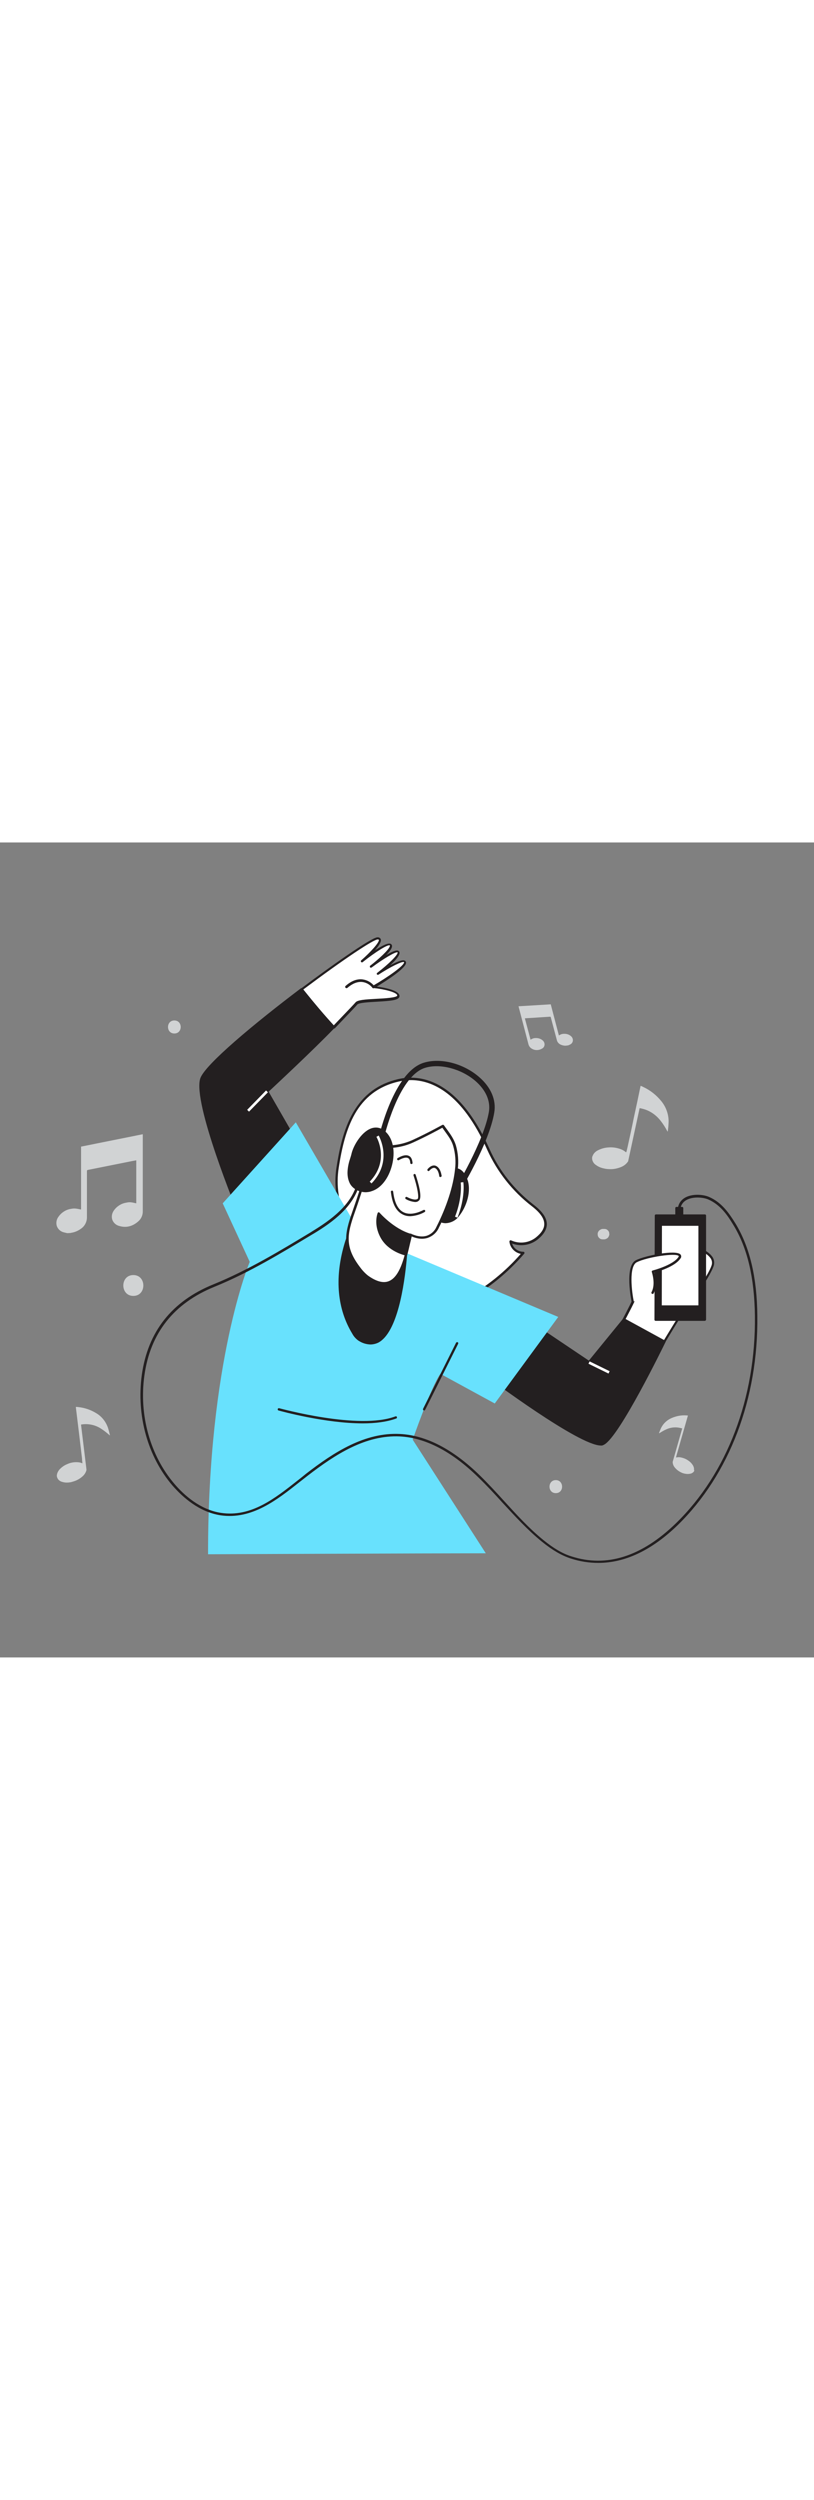 <svg version="1.1" id="Layer_1" xmlns="http://www.w3.org/2000/svg" xmlns:xlink="http://www.w3.org/1999/xlink" x="0px" y="0px" viewBox="0 0 500 500" style="width: 163px;" xml:space="preserve" data-imageid="music-21" imageName="Music" class="illustrations_image">
<rect x="0" y="0" width="500" height="500" fill="#808080" stroke="none"/>
<style type="text/css">
	.st0_music-21{fill:#FFFFFF;}
	.st1_music-21{fill:#231F20;}
	.st2_music-21{fill:#68E1FD;}
	.st3_music-21{fill:#D1D3D4;}
</style>
<g id="Character_music-21">
	<path class="st0_music-21" d="M248.7,73.5c-0.3-3.7-16.8,7.1-16.8,7.1s14-10.8,12.8-13.4s-17,9.1-17,9.1s14.4-11.1,12.2-13.5&#10;&#9;&#9;s-17.7,10.1-17.7,10.1s15.7-13.8,9.7-14.1c-2.7-0.2-23.8,14.2-46.6,31.4c6.3,7.9,12.8,15.7,19.7,23.2c7.3-7.6,13.1-13.6,13.9-14.6&#10;&#9;&#9;c2.4-3,25.7-1,25.8-4.7s-15.4-5.4-15.4-5.4S248.9,77.2,248.7,73.5z"/>
	<path class="st1_music-21" d="M205,114.1L205,114.1c-0.2,0-0.4-0.1-0.5-0.2c-6.1-6.7-12.4-14-19.8-23.2c-0.1-0.2-0.2-0.3-0.2-0.5&#10;&#9;&#9;c0-0.2,0.1-0.4,0.3-0.5c16.9-12.7,43.3-31.5,47-31.5h0.1c0.9-0.1,1.7,0.4,2,1.2c0.5,1.5-1.3,4.1-3.6,6.8c4.4-2.9,8.8-5.2,10.1-3.7&#10;&#9;&#9;c0.3,0.4,0.5,0.8,0.4,1.3c-0.1,1.3-1.6,3.3-3.6,5.3c3-1.8,5.8-3.1,7.1-2.8c0.4,0.1,0.8,0.4,1,0.8c0.8,1.7-2.2,5.1-5.7,8.3&#10;&#9;&#9;c3.8-2,7.6-3.7,9-2.9c0.5,0.2,0.8,0.7,0.8,1.2l0,0c0.2,3.4-12.5,11.4-17.9,14.7c5,0.7,14,2.4,13.9,5.9c-0.1,2.5-5.3,2.9-13.9,3.4&#10;&#9;&#9;c-5,0.3-11.2,0.6-12.1,1.8c-0.7,0.9-5.3,5.7-13.9,14.7C205.4,114,205.2,114.1,205,114.1z M186.3,90.2c6.9,8.6,12.9,15.7,18.7,22&#10;&#9;&#9;c10.1-10.5,12.8-13.4,13.3-14c1.2-1.6,5.8-1.9,13.2-2.3c4.4-0.2,12.4-0.7,12.5-2c0-1.9-7.6-3.9-14.7-4.6c-0.3,0-0.6-0.3-0.6-0.6&#10;&#9;&#9;c-0.1-0.3,0.1-0.6,0.4-0.8c9.5-5.5,19.2-12.4,19.1-14.4l0,0c0,0,0,0,0-0.1c-1-0.7-8.2,2.8-15.7,7.7c-0.3,0.2-0.8,0.1-1-0.2&#10;&#9;&#9;c-0.2-0.3-0.1-0.7,0.2-0.9c7.2-5.5,13.1-11.4,12.5-12.6c-1.1-0.5-8.4,3.7-15.9,9.3c-0.3,0.2-0.8,0.2-1-0.1c-0.2-0.3-0.2-0.8,0.1-1&#10;&#9;&#9;c4.6-3.5,11.9-10,12.1-12.2c0-0.1,0-0.2,0-0.2c-0.9-1-8.8,3.9-16.7,10.2c-0.3,0.3-0.8,0.2-1-0.1c-0.3-0.3-0.2-0.8,0.1-1&#10;&#9;&#9;c5.6-4.9,11.3-11.1,10.8-12.6c-0.1-0.1-0.4-0.2-0.7-0.2l0,0C229.6,59.4,211.7,71.2,186.3,90.2L186.3,90.2z"/>
	<path class="st1_music-21" d="M123.7,145c-4.7,14.9,23.7,83.5,23.7,83.5l35.3-43.5c-0.8-1.4-18.6-32.3-18.6-32.3s26.3-24.3,40.9-39.4&#10;&#9;&#9;c-6.9-7.5-13.4-15.3-19.7-23.2C157.1,111.3,126.3,136.8,123.7,145z"/>
	<path class="st1_music-21" d="M147.4,229.2h-0.1c-0.2,0-0.5-0.2-0.6-0.4c-1.2-2.8-28.5-69.1-23.7-84l0,0c2.7-8.4,33.7-34.1,61.8-55.3&#10;&#9;&#9;c0.3-0.2,0.7-0.2,1,0.1c0,0,0,0,0,0c7.3,9.2,13.6,16.5,19.7,23.2c0.3,0.3,0.3,0.7,0,1c-13.5,14-37.1,35.9-40.5,39.1&#10;&#9;&#9;c2.3,4,17.6,30.6,18.3,31.8c0.1,0.3,0.1,0.6-0.1,0.8L147.9,229C147.8,229.2,147.6,229.3,147.4,229.2z M185.1,91.1&#10;&#9;&#9;c-26.6,20-58.2,46.1-60.8,54.2l0,0c-4.3,13.4,19.6,73.1,23.2,81.9l34.2-42.2l-18.4-31.9c-0.2-0.3-0.1-0.6,0.1-0.9&#10;&#9;&#9;c0.3-0.2,25.9-24,40.4-38.9C198.1,106.9,192.1,99.8,185.1,91.1z M123.7,145L123.7,145z"/>
	<path class="st0_music-21" d="M207.3,216c2.9,19.9,16.1,36.9,30.6,52.2c8.6,9.2,19.3,18.5,31.8,17.9c6-0.3,11.7-2.9,17-5.8&#10;&#9;&#9;c13.2-7.3,25-17,34.8-28.4c-4,0-7.4-3-7.8-7c5.2,2.5,11.4,1.8,16-1.8c9.8-7.8,5-14.6-2.5-20.4c-11.7-9-21-20.8-27.1-34.2&#10;&#9;&#9;c-9.4-20.9-27.9-48.8-55.4-42.5c-26.4,6.1-33.6,29.8-37.2,53.4C206.6,204.8,206.6,210.4,207.3,216z"/>
	<path class="st1_music-21" d="M268.5,286.8c-12.4,0-22.7-9.1-31.2-18.1c-13.5-14.4-27.8-31.9-30.7-52.6c-0.8-5.6-0.8-11.3,0.1-16.9&#10;&#9;&#9;c1.6-10.1,4.1-23,10.2-33.5c6.3-10.9,15.3-17.6,27.6-20.5c12.5-2.9,36.5-1.2,56.2,42.9c6,13.4,15.3,25,26.9,34&#10;&#9;&#9;c5.6,4.3,8.2,8.1,8.3,12c0,3.3-1.9,6.5-5.8,9.6c-4.4,3.4-10.2,4.3-15.5,2.4c0.9,3,3.7,5,6.8,5c0.3,0,0.6,0.1,0.7,0.4&#10;&#9;&#9;c0.1,0.3,0.1,0.6-0.1,0.8c-9.9,11.5-21.7,21.2-35,28.6c-5,2.8-10.9,5.6-17.3,5.9L268.5,286.8z M252.3,145.8c-2.5,0-5,0.3-7.5,0.9&#10;&#9;&#9;c-26,6-33,28.9-36.7,52.7c-0.9,5.5-0.9,11-0.1,16.5l0,0c2.9,20.3,17,37.6,30.4,51.8c8.5,9.1,18.9,18.2,31.2,17.6&#10;&#9;&#9;c6.1-0.3,11.8-3.1,16.6-5.7c12.7-7.1,24.1-16.2,33.7-27.2c-3.7-0.7-6.6-3.8-7-7.5c0-0.3,0.1-0.5,0.3-0.7c0.2-0.1,0.5-0.2,0.7-0.1&#10;&#9;&#9;c5,2.3,10.8,1.7,15.2-1.7c3.5-2.8,5.3-5.6,5.2-8.4c0-3.3-2.5-6.9-7.7-10.9c-11.8-9.1-21.2-21-27.3-34.5&#10;&#9;&#9;C283.6,153.3,265.1,145.8,252.3,145.8L252.3,145.8z"/>
	<path class="st0_music-21" d="M390.1,278.6c-1.1,4.4-19.5,37.3-19.5,37.3l24,13c0,0,21.7-36.4,23.6-38.8s17.6-23.4,19.7-30.8&#10;&#9;&#9;s-13-12.8-19.2-12.2S391.2,274.1,390.1,278.6z"/>
	<path class="st1_music-21" d="M394.6,329.6c-0.1,0-0.2,0-0.4-0.1l-24-13c-0.2-0.1-0.3-0.3-0.4-0.4c-0.1-0.2,0-0.4,0.1-0.6&#10;&#9;&#9;c6.3-11.3,18.5-33.6,19.4-37.1l0,0c1.2-4.7,22.7-31.5,29.2-32.1c4.7-0.4,14.6,2.5,18.5,7.2c1.5,1.6,2,3.8,1.5,5.9&#10;&#9;&#9;c-2.3,8-19.7,30.8-19.9,31c-1.8,2.4-23.3,38.4-23.5,38.7C395,329.4,394.8,329.5,394.6,329.6z M371.6,315.6l22.7,12.3&#10;&#9;&#9;c2.9-4.9,21.5-36,23.3-38.3c3.7-4.7,17.7-23.8,19.6-30.5c0.4-1.6,0-3.3-1.2-4.6c-3.6-4.4-13-7.1-17.2-6.7c-5.9,0.5-27,27.1-27.9,31&#10;&#9;&#9;C389.8,282.9,374.3,310.8,371.6,315.6L371.6,315.6z"/>
	<path class="st1_music-21" d="M383.2,292.8l-21.4,26.1l-46.2-31l-19.7,36.7c0,0,65.5,49.2,74.8,44.5s37.5-62.7,37.5-62.7L383.2,292.8z"/>
	<path class="st1_music-21" d="M369.1,370c-13.5,0-67.3-40.1-73.7-44.9c-0.3-0.2-0.4-0.6-0.2-0.9l19.7-36.7c0.1-0.2,0.3-0.3,0.5-0.4&#10;&#9;&#9;c0.2,0,0.4,0,0.6,0.1l45.7,30.7l21-25.7c0.2-0.3,0.6-0.3,0.9-0.2l24.9,13.6c0.3,0.2,0.5,0.6,0.3,0.9c-1.2,2.4-28.4,58.3-37.8,63&#10;&#9;&#9;C370.3,369.9,369.7,370.1,369.1,370z M296.7,324.4c18.5,13.9,66.3,47.7,73.6,44c8.5-4.3,33.8-55.6,36.8-61.8l-23.8-13l-21.1,25.7&#10;&#9;&#9;c-0.2,0.3-0.6,0.3-0.9,0.1l-45.6-30.6L296.7,324.4z"/>
	<polygon class="st1_music-21" points="402.8,228.8 402.6,292.8 432.9,292.8 432.9,228.8 &#9;"/>
	<path class="st1_music-21" d="M432.9,293.5h-30.2c-0.2,0-0.4-0.1-0.5-0.2c-0.1-0.1-0.2-0.3-0.2-0.5l0.2-63.9c0-0.4,0.3-0.7,0.7-0.7l0,0h30.1&#10;&#9;&#9;c0.4,0,0.7,0.3,0.7,0.7c0,0,0,0,0,0v63.9C433.6,293.2,433.3,293.5,432.9,293.5C432.9,293.5,432.9,293.5,432.9,293.5z M403.4,292.1&#10;&#9;&#9;h28.9v-62.5h-28.7L403.4,292.1z"/>
	<polygon class="st0_music-21" points="405.9,234.5 405.8,284.7 429.8,284.7 429.8,234.5 &#9;"/>
	<path class="st1_music-21" d="M429.8,285.5h-24c-0.2,0-0.4-0.1-0.5-0.2c-0.1-0.1-0.2-0.3-0.2-0.5l0.2-50.2c0-0.4,0.3-0.7,0.7-0.7l0,0h23.9&#10;&#9;&#9;c0.4,0,0.7,0.3,0.7,0.7v50.2C430.5,285.1,430.2,285.5,429.8,285.5C429.8,285.5,429.8,285.5,429.8,285.5z M406.5,284H429v-48.8&#10;&#9;&#9;h-22.4L406.5,284z"/>
	<path class="st0_music-21" d="M388.7,281.9c0,0-4.5-21.5,2.3-24.9s30-7.3,26.4-2c-3.6,5.3-16.2,8.5-16.2,8.5s2.6,7.5-0.2,12.9"/>
	<path class="st1_music-21" d="M388.7,282.6c-0.3,0-0.6-0.2-0.7-0.6c-0.2-0.9-4.5-22.1,2.6-25.7c5.8-2.9,24.7-6.6,27.4-3.5&#10;&#9;&#9;c0.6,0.7,0.6,1.8-0.1,2.5c-3.2,4.8-13.1,7.8-15.9,8.6c0.6,2.1,1.9,8.1-0.5,12.7c-0.2,0.4-0.6,0.5-1,0.3c0,0,0,0,0,0&#10;&#9;&#9;c-0.4-0.2-0.5-0.6-0.3-1c2.7-5,0.2-12.2,0.2-12.3c-0.1-0.2-0.1-0.4,0-0.6c0.1-0.2,0.3-0.3,0.5-0.4c0.1,0,12.4-3.2,15.8-8.2&#10;&#9;&#9;c0.2-0.4,0.3-0.6,0.2-0.7c-1.7-2-19.2,0.6-25.7,3.8c-5.1,2.5-3.1,18.3-1.9,24.1c0.1,0.4-0.2,0.8-0.6,0.9L388.7,282.6z"/>
	<path class="st2_music-21 targetColor" d="M221.5,240.1l-39.8-68.4l-44.9,49.7l16.6,35.9c0,0-25.7,60.6-25.6,179.4c0,0,136.3-0.6,170.6-0.6l-44.9-69.7&#10;&#9;&#9;c0,0,11.2-32.3,17-40.4l33.4,18.2l39-53.1L221.5,240.1z" style="fill: rgb(104, 225, 253);"/>
	<path class="st1_music-21" d="M220.9,305.3c22,12.8,27.2-39.2,28.2-50.5c0.3-3.1,0.4-6.3-0.6-9.3c-1.2-3.8-4.2-6.8-7.2-9.5&#10;&#9;&#9;c-3.5-3.3-7.6-6.6-12.4-6.8c-4.5-0.2-8.7,2.5-11.5,6s-4.2,7.9-5.5,12.2c-5.2,18.1-5,37.2,5,53.6c0.8,1.6,2,2.9,3.5,4L220.9,305.3z"/>
	<path class="st1_music-21" d="M227.5,308c-2.5-0.1-4.8-0.8-6.9-2.1l-0.5-0.3c-1.5-1.1-2.8-2.5-3.7-4.2c-9.2-15.1-10.9-33.8-5.1-54.2&#10;&#9;&#9;c1.2-4.3,2.8-8.8,5.6-12.4c3.2-4.1,7.7-6.4,12.1-6.3c4.9,0.2,9.1,3.5,12.9,7c3,2.8,6,5.8,7.4,9.8c1,3.2,0.8,6.6,0.6,9.6&#10;&#9;&#9;c-1.5,16.8-5.8,45.9-17.6,52C230.8,307.6,229.1,308,227.5,308z M228.5,229.9c-3.8,0-7.6,2.1-10.5,5.7s-4.2,7.8-5.4,12&#10;&#9;&#9;c-5.7,20-4,38.4,4.9,53.1c0.8,1.5,1.9,2.7,3.2,3.7l0.5,0.3l0,0c3.8,2.2,7.2,2.5,10.2,0.9c8.2-4.2,14.4-22.8,16.9-50.9&#10;&#9;&#9;c0.2-2.8,0.4-6.1-0.5-9c-1.2-3.7-4.1-6.6-7-9.2c-3.6-3.3-7.5-6.4-12-6.6L228.5,229.9z"/>
	<path class="st1_music-21" d="M286.6,207.7c2,7.4-1.3,16.8-6.3,22.2c-3.3,3.6-10.6,4.6-12.1-1.3c-1.9-7.8-0.5-16,3.7-22.8&#10;&#9;&#9;c3.3-5.3,9.3-8.3,13.3-1.5C285.8,205.4,286.3,206.6,286.6,207.7z"/>
	<path class="st1_music-21" d="M273.7,233.6c-0.6,0-1.2-0.1-1.8-0.2c-2.2-0.5-3.9-2.3-4.3-4.5c-1.9-8-0.5-16.4,3.8-23.3&#10;&#9;&#9;c2.2-3.6,5.4-5.8,8.4-5.8c1.7,0,4.1,0.8,6.1,4.3c0.6,1.1,1.1,2.3,1.5,3.5l0,0c2.2,8-1.6,17.6-6.5,22.9&#10;&#9;&#9;C279,232.4,276.4,233.5,273.7,233.6z M279.6,201.2c-2.4,0-5.1,1.9-7.1,5.1c-4.1,6.6-5.5,14.6-3.6,22.2c0.3,1.7,1.6,3.1,3.3,3.5&#10;&#9;&#9;c2.8,0.5,5.6-0.4,7.6-2.5c4.5-4.9,8.2-14.1,6.1-21.6l0,0c-0.3-1.1-0.8-2.2-1.3-3.2C283.2,202.4,281.6,201.2,279.6,201.2&#10;&#9;&#9;L279.6,201.2z"/>
	<path class="st0_music-21" d="M252.3,240.8c-3.3,12.3-6.4,40.2-26.8,25.6c-2.1-1.7-3.9-3.6-5.4-5.8c-10-13.4-7.2-21.8-2-36.5&#10;&#9;&#9;c2.2-6.4,4.2-12.9,6.4-19.2s5.9-12.4,8.9-18.5c-0.1,0.2,10,1.6,20.1-3S272,174,272,174c2.7,4.1,5.7,7.2,7.1,12.1&#10;&#9;&#9;c1.3,4.7,1.7,9.7,1.1,14.5c-1.3,12-6.1,24.9-11.5,35.5S252.3,240.8,252.3,240.8z"/>
	<path class="st1_music-21" d="M235.8,271.2c-3.2,0-6.8-1.4-10.7-4.3c-2.2-1.7-4-3.7-5.6-6c-10.4-13.8-7.2-22.6-2.1-37.2&#10;&#9;&#9;c1.1-3.1,2.1-6.2,3.1-9.2c1.1-3.3,2.2-6.7,3.4-10c1.8-4.6,3.9-9.2,6.3-13.5c0.9-1.7,1.8-3.4,2.6-5.1l0,0c0.2-0.4,0.6-0.5,1-0.3&#10;&#9;&#9;c0,0,0,0,0,0h0.1c6.6,0.8,13.3-0.3,19.4-3c10-4.6,18.3-9.3,18.4-9.3c0.3-0.2,0.8-0.1,1,0.2c0,0,0,0,0,0c0.7,1,1.4,2,2.1,2.9&#10;&#9;&#9;c2.1,2.9,4,5.6,5.2,9.3c1.4,4.8,1.8,9.9,1.2,14.8c-1.1,10.7-5.3,23.4-11.6,35.8c-1.3,3-3.8,5.2-6.9,6.3c-4.1,1.3-8.1-0.1-9.8-0.9&#10;&#9;&#9;c-0.3,1.3-0.6,2.7-1,4.2c-2.1,9.2-5,21.7-12.6,24.6C238.1,271,236.9,271.2,235.8,271.2z M233.9,187.1c-0.8,1.5-1.6,3.1-2.4,4.6&#10;&#9;&#9;c-2.4,4.3-4.5,8.7-6.2,13.3c-1.2,3.3-2.3,6.7-3.3,9.9c-1,3-2,6.2-3.1,9.3c-5.2,14.6-8,22.7,1.9,35.9c1.5,2.1,3.2,4,5.2,5.6&#10;&#9;&#9;c5,3.6,9.3,4.8,12.7,3.5c6.9-2.6,9.7-14.7,11.7-23.6c0.4-1.9,0.8-3.6,1.2-5.1c0.1-0.4,0.5-0.6,0.9-0.5c0.1,0,0.1,0,0.1,0.1&#10;&#9;&#9;c0.1,0,4.9,2.6,9.5,1.2c2.7-0.9,4.9-2.9,6-5.5c6.2-12.2,10.3-24.8,11.4-35.3c0.6-4.8,0.2-9.6-1.1-14.2c-1-3.5-3-6.1-5-8.9&#10;&#9;&#9;c-0.6-0.8-1.1-1.6-1.7-2.4c-2.1,1.2-9.5,5.2-18,9.1S236.7,187.7,233.9,187.1z"/>
	<path class="st1_music-21" d="M248.9,252.6c0,0-9.9-2.2-14.4-10.5s-1.8-14.6-1.8-14.6s8.6,10,19.6,13.2L248.9,252.6z"/>
	<path class="st1_music-21" d="M248.9,253.3h-0.2c-0.4-0.1-10.3-2.4-14.9-10.8s-1.9-14.9-1.8-15.2c0.1-0.2,0.3-0.4,0.5-0.4&#10;&#9;&#9;c0.2,0,0.5,0,0.6,0.2c0.1,0.1,8.6,9.9,19.2,13c0.4,0.1,0.6,0.5,0.5,0.9l-3.4,11.8C249.5,253.1,249.2,253.3,248.9,253.3z M233,228.9&#10;&#9;&#9;c-0.9,4.4-0.2,9,2.1,12.9c3.7,6.7,11.1,9.3,13.3,10l3-10.5C242.6,238.4,235.4,231.5,233,228.9z"/>
	<path class="st1_music-21" d="M255,220.6c-2-0.2-4-0.8-5.7-1.8c-0.3-0.2-0.5-0.6-0.3-1c0,0,0,0,0,0c0.2-0.3,0.6-0.5,1-0.3c0,0,0,0,0,0&#10;&#9;&#9;c1.2,0.7,4.8,2.3,6.5,1.2c1-0.7-0.1-7.2-2.5-14.4c-0.1-0.4,0.1-0.8,0.4-0.9c0.4-0.1,0.8,0.1,0.9,0.4c0,0,0,0,0,0&#10;&#9;&#9;c1.4,4.3,4.5,14.4,1.9,16C256.6,220.4,255.8,220.6,255,220.6z"/>
	<path class="st1_music-21" d="M252.1,229.3c-1.7,0-3.3-0.3-4.8-1.1c-4-2-6.4-6.6-7.2-13.8c-0.1-0.4,0.2-0.7,0.6-0.8c0,0,0,0,0,0&#10;&#9;&#9;c0.4-0.1,0.7,0.2,0.8,0.6c0,0,0,0,0,0c0.8,6.7,2.9,11,6.4,12.7c5.3,2.6,12.1-1.4,12.2-1.4c0.3-0.2,0.8-0.1,1,0.2s0.1,0.8-0.2,1&#10;&#9;&#9;C258.1,228.3,255.1,229.1,252.1,229.3z"/>
	<path class="st1_music-21" d="M252.7,197.3c-0.4,0-0.7-0.3-0.7-0.7c-0.1-1.6-0.6-2.6-1.4-3c-1.7-0.8-4.6,0.7-5.6,1.3c-0.3,0.2-0.8,0.1-1-0.3&#10;&#9;&#9;c-0.2-0.3-0.1-0.7,0.2-0.9c0.2-0.1,4.3-2.8,7-1.4c1.3,0.6,2,2.1,2.2,4.2C253.5,196.9,253.2,197.3,252.7,197.3L252.7,197.3z"/>
	<path class="st1_music-21" d="M270.5,205.3c-0.4,0-0.7-0.3-0.7-0.6c0,0-0.3-3.5-2.3-4.8c-1.7-1.1-3.8,1.5-3.8,1.5c-0.3,0.3-0.7,0.3-1,0&#10;&#9;&#9;c-0.2-0.2-0.3-0.6-0.1-0.9c1-1.3,3.4-3.3,5.7-1.8c2.6,1.7,2.9,5.7,3,5.9C271.3,204.9,271,205.2,270.5,205.3L270.5,205.3z"/>
	<path class="st1_music-21" d="M214.3,201.4c-0.3,2.6,0.2,5.1,1.3,7.4c2.3,4.2,7.9,5.9,12.4,4.6c12-3.6,17.7-26.3,8.6-35.2&#10;&#9;&#9;c-8.4-8.3-17.9,4.9-19.9,12.5C215.8,194.3,214.5,197.7,214.3,201.4z"/>
	<path class="st1_music-21" d="M224.8,214.6c-4.1,0-8.1-2-9.9-5.4c-1.2-2.4-1.6-5.1-1.4-7.8l0,0c0.2-2.7,0.8-5.3,1.7-7.9&#10;&#9;&#9;c0.3-1,0.6-1.9,0.8-2.9c1.4-5.4,6.6-13.7,12.7-15.4c3-0.8,5.9,0,8.4,2.5c4.4,4.3,5.8,12.1,3.7,20.3s-6.9,14.3-12.7,16&#10;&#9;&#9;C227.1,214.4,226,214.5,224.8,214.6z M215,201.4c-0.3,2.4,0.2,4.9,1.2,7.1c2,3.7,7.1,5.6,11.6,4.2c5.3-1.6,9.8-7.3,11.7-15&#10;&#9;&#9;s0.7-15-3.4-19c-2.2-2.1-4.6-2.9-7.1-2.2c-5.5,1.5-10.4,9.5-11.7,14.4c-0.3,1-0.6,2-0.8,3C215.8,196.4,215.2,198.9,215,201.4&#10;&#9;&#9;L215,201.4z"/>
	<path class="st1_music-21" d="M280.7,215.4c-0.9,0-1.6-0.7-1.6-1.6c0-0.3,0.1-0.6,0.2-0.8c0.2-0.3,17.9-29.5,21-47.7&#10;&#9;&#9;c1.1-6.6-1.8-13.3-8.2-18.9c-8.8-7.6-21.9-11-31.1-8.1c-16.5,5.2-25.2,43.1-25.3,43.5c-0.2,0.9-1,1.4-1.9,1.2c0,0,0,0,0,0&#10;&#9;&#9;c-0.9-0.2-1.4-1.1-1.2-1.9c0.4-1.6,9.3-40.1,27.5-45.9c10.4-3.3,24.5,0.3,34.2,8.7c7.3,6.3,10.6,14.1,9.3,21.8&#10;&#9;&#9;c-3.1,18.8-20.6,47.6-21.4,48.8C281.8,215.2,281.3,215.5,280.7,215.4z"/>
	<path class="st1_music-21" d="M367.5,442c-5.7,0-11.4-0.9-16.9-2.7c-5.6-1.8-11.3-5.1-17.7-10.3c-8.9-7.2-16.7-15.8-24.3-24&#10;&#9;&#9;c-4.8-5.3-9.8-10.7-15-15.7c-16.2-15.8-32.4-24.1-48-24.9c-21-1-39.6,11-56.6,24.1c-1.7,1.3-3.3,2.6-5,3.9&#10;&#9;&#9;c-13.8,10.9-29.3,23.2-48.5,20.4c-13.1-2-23.2-11-29.5-18.2c-15.3-17.8-22.3-43.1-18.9-67.9c3.7-26.6,18.5-45.3,44-55.6&#10;&#9;&#9;c21.1-8.6,41-20.6,60.2-32.2l0.1-0.1c11.9-7.2,24.6-16.4,28-30.2c0.1-0.4,0.6-0.7,1-0.5c0.4,0.1,0.6,0.5,0.6,0.9&#10;&#9;&#9;c-3.6,14.4-16.5,23.9-28.7,31.2l-0.2,0.1c-19.3,11.6-39.2,23.7-60.4,32.3c-24.9,10.1-39.4,28.4-43,54.4&#10;&#9;&#9;c-3.4,24.3,3.5,49.1,18.5,66.6c6,7,15.9,15.8,28.5,17.7c18.5,2.8,33.1-8.8,47.3-20c1.7-1.3,3.4-2.7,5-4&#10;&#9;&#9;c17.2-13.3,36.2-25.5,57.7-24.4c16,0.8,32.5,9.3,49,25.4c5.2,5.1,10.2,10.5,15,15.8c7.5,8.2,15.3,16.8,24.1,23.9&#10;&#9;&#9;c6.3,5.1,11.7,8.3,17.2,10c21.6,7,43.2,0.1,64.3-20.4c31.3-30.5,49-76.8,48.4-127.1c-0.3-23.5-4.6-41.9-13.4-56.1&#10;&#9;&#9;c-3.5-5.8-7.9-12.2-15.3-15.4c-3.7-1.6-12.4-2.2-15.8,2.5c-1.3,1.8-1.4,3.9-1.6,6.6c-0.1,1.2-0.1,2.5-0.3,3.9&#10;&#9;&#9;c-0.1,0.4-0.5,0.7-0.9,0.7c-0.4-0.1-0.7-0.5-0.7-0.9c0.2-1.4,0.3-2.6,0.3-3.8c0.2-2.8,0.3-5.3,1.9-7.5c3.9-5.5,13.5-4.9,17.7-3&#10;&#9;&#9;c7.8,3.4,12.3,10.1,16,16c8.9,14.5,13.4,33.2,13.6,57c0.6,50.7-17.2,97.4-48.9,128.3C400.4,434.2,384,442,367.5,442z"/>
	<path class="st1_music-21" d="M212.8,89.4c-0.4,0-0.8-0.4-0.8-0.8c0-0.2,0.1-0.4,0.3-0.6c3.5-3.1,7-4.4,10.4-4c2.9,0.4,5.5,1.9,7.3,4.2&#10;&#9;&#9;c0.3,0.4,0.2,0.9-0.2,1.1c-0.4,0.3-0.9,0.2-1.1-0.2c0,0,0,0,0,0c-1.5-1.9-3.7-3.2-6.2-3.5c-2.9-0.3-6,0.9-9.1,3.6&#10;&#9;&#9;C213.2,89.4,213,89.4,212.8,89.4z"/>
	<path class="st1_music-21" d="M260.5,348.5c-0.1,0-0.2,0-0.3-0.1c-0.4-0.2-0.5-0.6-0.3-1c0,0,0,0,0,0l20.2-40.4c0.2-0.4,0.6-0.5,1-0.4&#10;&#9;&#9;c0,0,0,0,0,0c0.4,0.2,0.5,0.6,0.3,1c0,0,0,0,0,0l-20.2,40.4C261,348.3,260.7,348.5,260.5,348.5z"/>
	<path class="st1_music-21" d="M222.9,356.4c-23.1,0-50.3-7.5-51.8-7.9c-0.4-0.1-0.6-0.5-0.5-0.9c0.1-0.4,0.5-0.6,0.9-0.5c0,0,0,0,0,0&#10;&#9;&#9;c0.5,0.1,49,13.5,71.4,5c0.4-0.1,0.8,0,0.9,0.4c0.1,0.4,0,0.8-0.4,0.9C237.7,355.5,230.5,356.4,222.9,356.4z"/>
	<rect x="415.5" y="224.4" class="st1_music-21" width="3.5" height="5.2"/>
	<path class="st1_music-21" d="M419,230.2h-3.5c-0.4,0-0.7-0.3-0.7-0.7c0,0,0,0,0,0v-5.2c0-0.4,0.3-0.7,0.7-0.7c0,0,0,0,0,0h3.5&#10;&#9;&#9;c0.4,0,0.7,0.3,0.7,0.7v5.2C419.7,229.9,419.4,230.2,419,230.2C419,230.2,419,230.2,419,230.2z M416.2,228.8h2.1v-3.8h-2.1V228.8z"/>
	<path class="st0_music-21" d="M228.2,209.2l-1.1-1.1c12.5-13,4.2-27.4,4.1-27.5l1.4-0.8C232.7,180,241.6,195.4,228.2,209.2z"/>
	<path class="st0_music-21" d="M281,230.2l-1.5-0.6c4.7-12,3.5-20.9,3.5-21l1.6-0.2C284.7,208.8,285.9,217.8,281,230.2z"/>
	
		<rect x="149.9" y="157.9" transform="matrix(0.699 -0.715 0.715 0.699 -65.859 160.835)" class="st0_music-21" width="16.6" height="1.6"/>
	
		<rect x="367.1" y="315.1" transform="matrix(0.44 -0.898 0.898 0.44 -83.018 510.816)" class="st0_music-21" width="1.6" height="13.7"/>
</g>
<g id="songs_music-21">
	<path class="st3_music-21" d="M41.3,239.7c-0.7-0.2-1.4-0.3-2.1-0.5c-2.1-0.5-3.8-2.1-4.4-4.2c-0.4-1.8-0.1-3.7,1-5.2c1.8-2.7,4.6-4.5,7.7-5&#10;&#9;&#9;c2.1-0.4,3-0.3,6.3,0.4v-38.6l37.9-7.6v0.8c0,15.4,0,30.8,0,46.3c0.1,2.4-0.9,4.8-2.8,6.4c-3.3,2.9-7.2,4.1-11.6,2.8&#10;&#9;&#9;c-2.1-0.5-3.8-2.1-4.4-4.1c-0.5-1.8-0.1-3.7,0.9-5.2c1.8-2.7,4.6-4.5,7.7-5c2.2-0.5,3.2-0.3,6.2,0.4V195l-2.7,0.5&#10;&#9;&#9;c-9,1.8-18,3.6-27,5.4c-0.5,0.1-0.6,0.3-0.6,0.7c0,9.4,0,18.7,0,28.1c0.1,2.9-1.3,5.7-3.7,7.3c-1.8,1.3-3.9,2.2-6.1,2.5&#10;&#9;&#9;c-0.1,0-0.2,0.1-0.3,0.1L41.3,239.7z"/>
	<path class="st3_music-21" d="M349.3,124.4c0.3-0.2,0.7-0.3,1-0.5c1-0.5,1.6-1.5,1.6-2.6c0-0.9-0.4-1.8-1.1-2.4c-1.2-1.1-2.8-1.6-4.5-1.5&#10;&#9;&#9;c-1.1,0-2.1,0.4-3,1l-5-19.1l-19.8,1.2l0.1,0.4c2,7.6,4,15.3,6,22.9c0.3,1.2,1.1,2.2,2.2,2.8c1.9,1.1,4.2,1,6.1-0.1&#10;&#9;&#9;c1-0.5,1.6-1.5,1.6-2.6c0-0.9-0.4-1.8-1.1-2.4c-1.2-1.1-2.9-1.6-4.5-1.5c-1.1,0-2.1,0.4-3,1l-3.5-13.1l1.4-0.1l14.1-0.9&#10;&#9;&#9;c0.2,0,0.3,0.1,0.4,0.3c1.2,4.6,2.5,9.3,3.7,13.9c0.3,1.5,1.4,2.6,2.8,3.1c1,0.4,2.2,0.6,3.3,0.4c0.1,0,0.1,0,0.2,0L349.3,124.4z"/>
	<path class="st3_music-21" d="M426.3,385c0-0.3,0-0.6,0-0.9c-0.1-0.8-0.4-1.6-0.9-2.3c-0.8-1.2-1.9-2.2-3.1-2.9c-1.2-0.8-2.6-1.3-4-1.6&#10;&#9;&#9;c-0.9-0.2-1.8-0.2-2.8,0l-0.2,0c0-0.1,0-0.2,0-0.3c0.2-0.6,0.3-1.2,0.5-1.8c1.1-3.7,2.1-7.5,3.2-11.2c1.2-4.1,2.3-8.1,3.5-12.2&#10;&#9;&#9;l0.1-0.2l-1.1-0.1c-3.1-0.2-6.1,0.4-8.9,1.6c-2.6,1.1-4.8,3-6.2,5.5c-0.4,0.7-0.7,1.4-1,2.2c-0.2,0.5-0.4,1-0.6,1.5&#10;&#9;&#9;c0,0.1,0,0.1,0,0.2l0.4-0.2c1.3-0.8,2.6-1.6,4-2.2c2.1-1,4.5-1.4,6.8-1.2c1,0.1,2,0.3,3,0.6h0.1c0,0.1,0,0.2-0.1,0.2l-5.8,20.3&#10;&#9;&#9;c0,0.1,0,0.2,0,0.4c0.1,1.2,0.6,2.3,1.4,3.2c1,1.2,2.3,2.2,3.8,2.9c0.4,0.2,0.8,0.4,1.2,0.5l1.2,0.3h0.2c0.9,0.2,1.9,0.2,2.9,0&#10;&#9;&#9;c0.8-0.1,1.5-0.5,2.1-1.1c0.2-0.2,0.3-0.5,0.5-0.8L426.3,385z"/>
	<path class="st3_music-21" d="M34.9,388.5c0-0.4,0.1-0.8,0.2-1.2c0.3-1.1,0.9-2,1.6-2.8c1.3-1.3,2.8-2.4,4.6-3.1c1.7-0.8,3.6-1.2,5.5-1.2&#10;&#9;&#9;c1.2,0,2.4,0.1,3.5,0.6l0.3,0.1c0-0.1,0-0.3,0-0.4c-0.1-0.8-0.2-1.6-0.2-2.4c-0.6-5-1.2-10.1-1.8-15.1c-0.7-5.5-1.3-10.9-2-16.4&#10;&#9;&#9;v-0.3c0.5,0,1,0,1.5,0.1c3.9,0.4,7.7,1.7,11.1,3.8c3.2,1.9,5.6,4.9,6.9,8.3c0.4,1,0.6,2,0.9,3c0.2,0.7,0.3,1.4,0.5,2&#10;&#9;&#9;c0,0.1,0,0.2,0,0.3c-0.2-0.1-0.3-0.3-0.5-0.4c-1.5-1.3-3-2.5-4.7-3.6c-2.5-1.7-5.4-2.7-8.5-2.9c-1.3-0.1-2.6,0-3.9,0.2h-0.1&#10;&#9;&#9;c0,0.1,0,0.2,0,0.3c1.1,9.1,2.2,18.2,3.3,27.2c0,0.2,0,0.3,0,0.5c-0.4,1.5-1.3,2.9-2.5,3.9c-1.6,1.4-3.4,2.4-5.4,3&#10;&#9;&#9;c-0.6,0.2-1.1,0.3-1.7,0.5l-1.6,0.2h-0.3c-1.3,0.1-2.5-0.1-3.7-0.5c-1-0.3-1.9-1-2.4-1.8c-0.2-0.3-0.3-0.7-0.5-1.1L34.9,388.5z"/>
	<path class="st3_music-21" d="M363.9,192.5c0.2-0.4,0.4-0.8,0.6-1.2c0.7-1.1,1.8-2,2.9-2.5c2-1,4.2-1.6,6.4-1.7c2.2-0.2,4.5,0.1,6.7,0.8&#10;&#9;&#9;c1.4,0.4,2.7,1.1,3.8,2l0.3,0.2c0.1-0.1,0.1-0.3,0.2-0.4c0.2-0.9,0.5-1.9,0.7-2.9c1.3-5.9,2.6-11.8,3.8-17.8&#10;&#9;&#9;c1.4-6.4,2.8-12.9,4.1-19.3l0.1-0.4c0.5,0.2,1.1,0.4,1.6,0.7c4.3,2,8.1,5,11.1,8.7c2.8,3.4,4.4,7.7,4.5,12.1c0,1.3-0.1,2.5-0.2,3.8&#10;&#9;&#9;c-0.1,0.8-0.2,1.7-0.3,2.5c0,0.1,0,0.2-0.1,0.3c-0.1-0.2-0.3-0.4-0.4-0.6c-1.1-2.1-2.4-4.1-3.8-5.9c-2.2-2.9-5.1-5.2-8.4-6.6&#10;&#9;&#9;c-1.4-0.6-3-1-4.5-1.3c0,0-0.1,0-0.1,0c0,0.1,0,0.2-0.1,0.4c-2.3,10.7-4.6,21.3-6.9,31.9c0,0.2-0.1,0.4-0.2,0.5&#10;&#9;&#9;c-1.1,1.6-2.6,2.7-4.4,3.4c-2.3,0.9-4.8,1.4-7.3,1.2c-0.7,0-1.4-0.1-2.1-0.2l-1.8-0.4l-0.3-0.1c-1.5-0.4-2.8-1.1-4-2&#10;&#9;&#9;c-1-0.7-1.7-1.8-2-3c-0.1-0.4-0.1-0.9-0.1-1.4L363.9,192.5z"/>
	<path class="st3_music-21" d="M81.9,265.4c-8.2,0-8.2,12.8,0,12.8S90.1,265.4,81.9,265.4z"/>
	<path class="st3_music-21" d="M374.2,239.4c-0.1-0.5-0.4-1-0.8-1.4l-0.6-0.5c-0.5-0.3-1-0.4-1.6-0.4h-0.9c-0.4,0-0.9,0.1-1.2,0.3&#10;&#9;&#9;c-1.2,0.5-2,1.6-2,2.9l0.1,0.9c0.1,0.5,0.4,1,0.8,1.4l0.6,0.5c0.5,0.3,1.1,0.4,1.6,0.4h0.9c0.4,0,0.9-0.1,1.2-0.3&#10;&#9;&#9;c0.8-0.3,1.4-0.9,1.7-1.7c0.2-0.4,0.3-0.8,0.3-1.2C374.2,240,374.2,239.7,374.2,239.4z"/>
	<path class="st3_music-21" d="M107.1,109.2c-5.2,0-5.2,8,0,8S112.3,109.2,107.1,109.2z"/>
	<path class="st3_music-21" d="M341.4,391.2c-5.1,0-5.2,8,0,8S346.5,391.2,341.4,391.2z"/>
</g>
</svg>